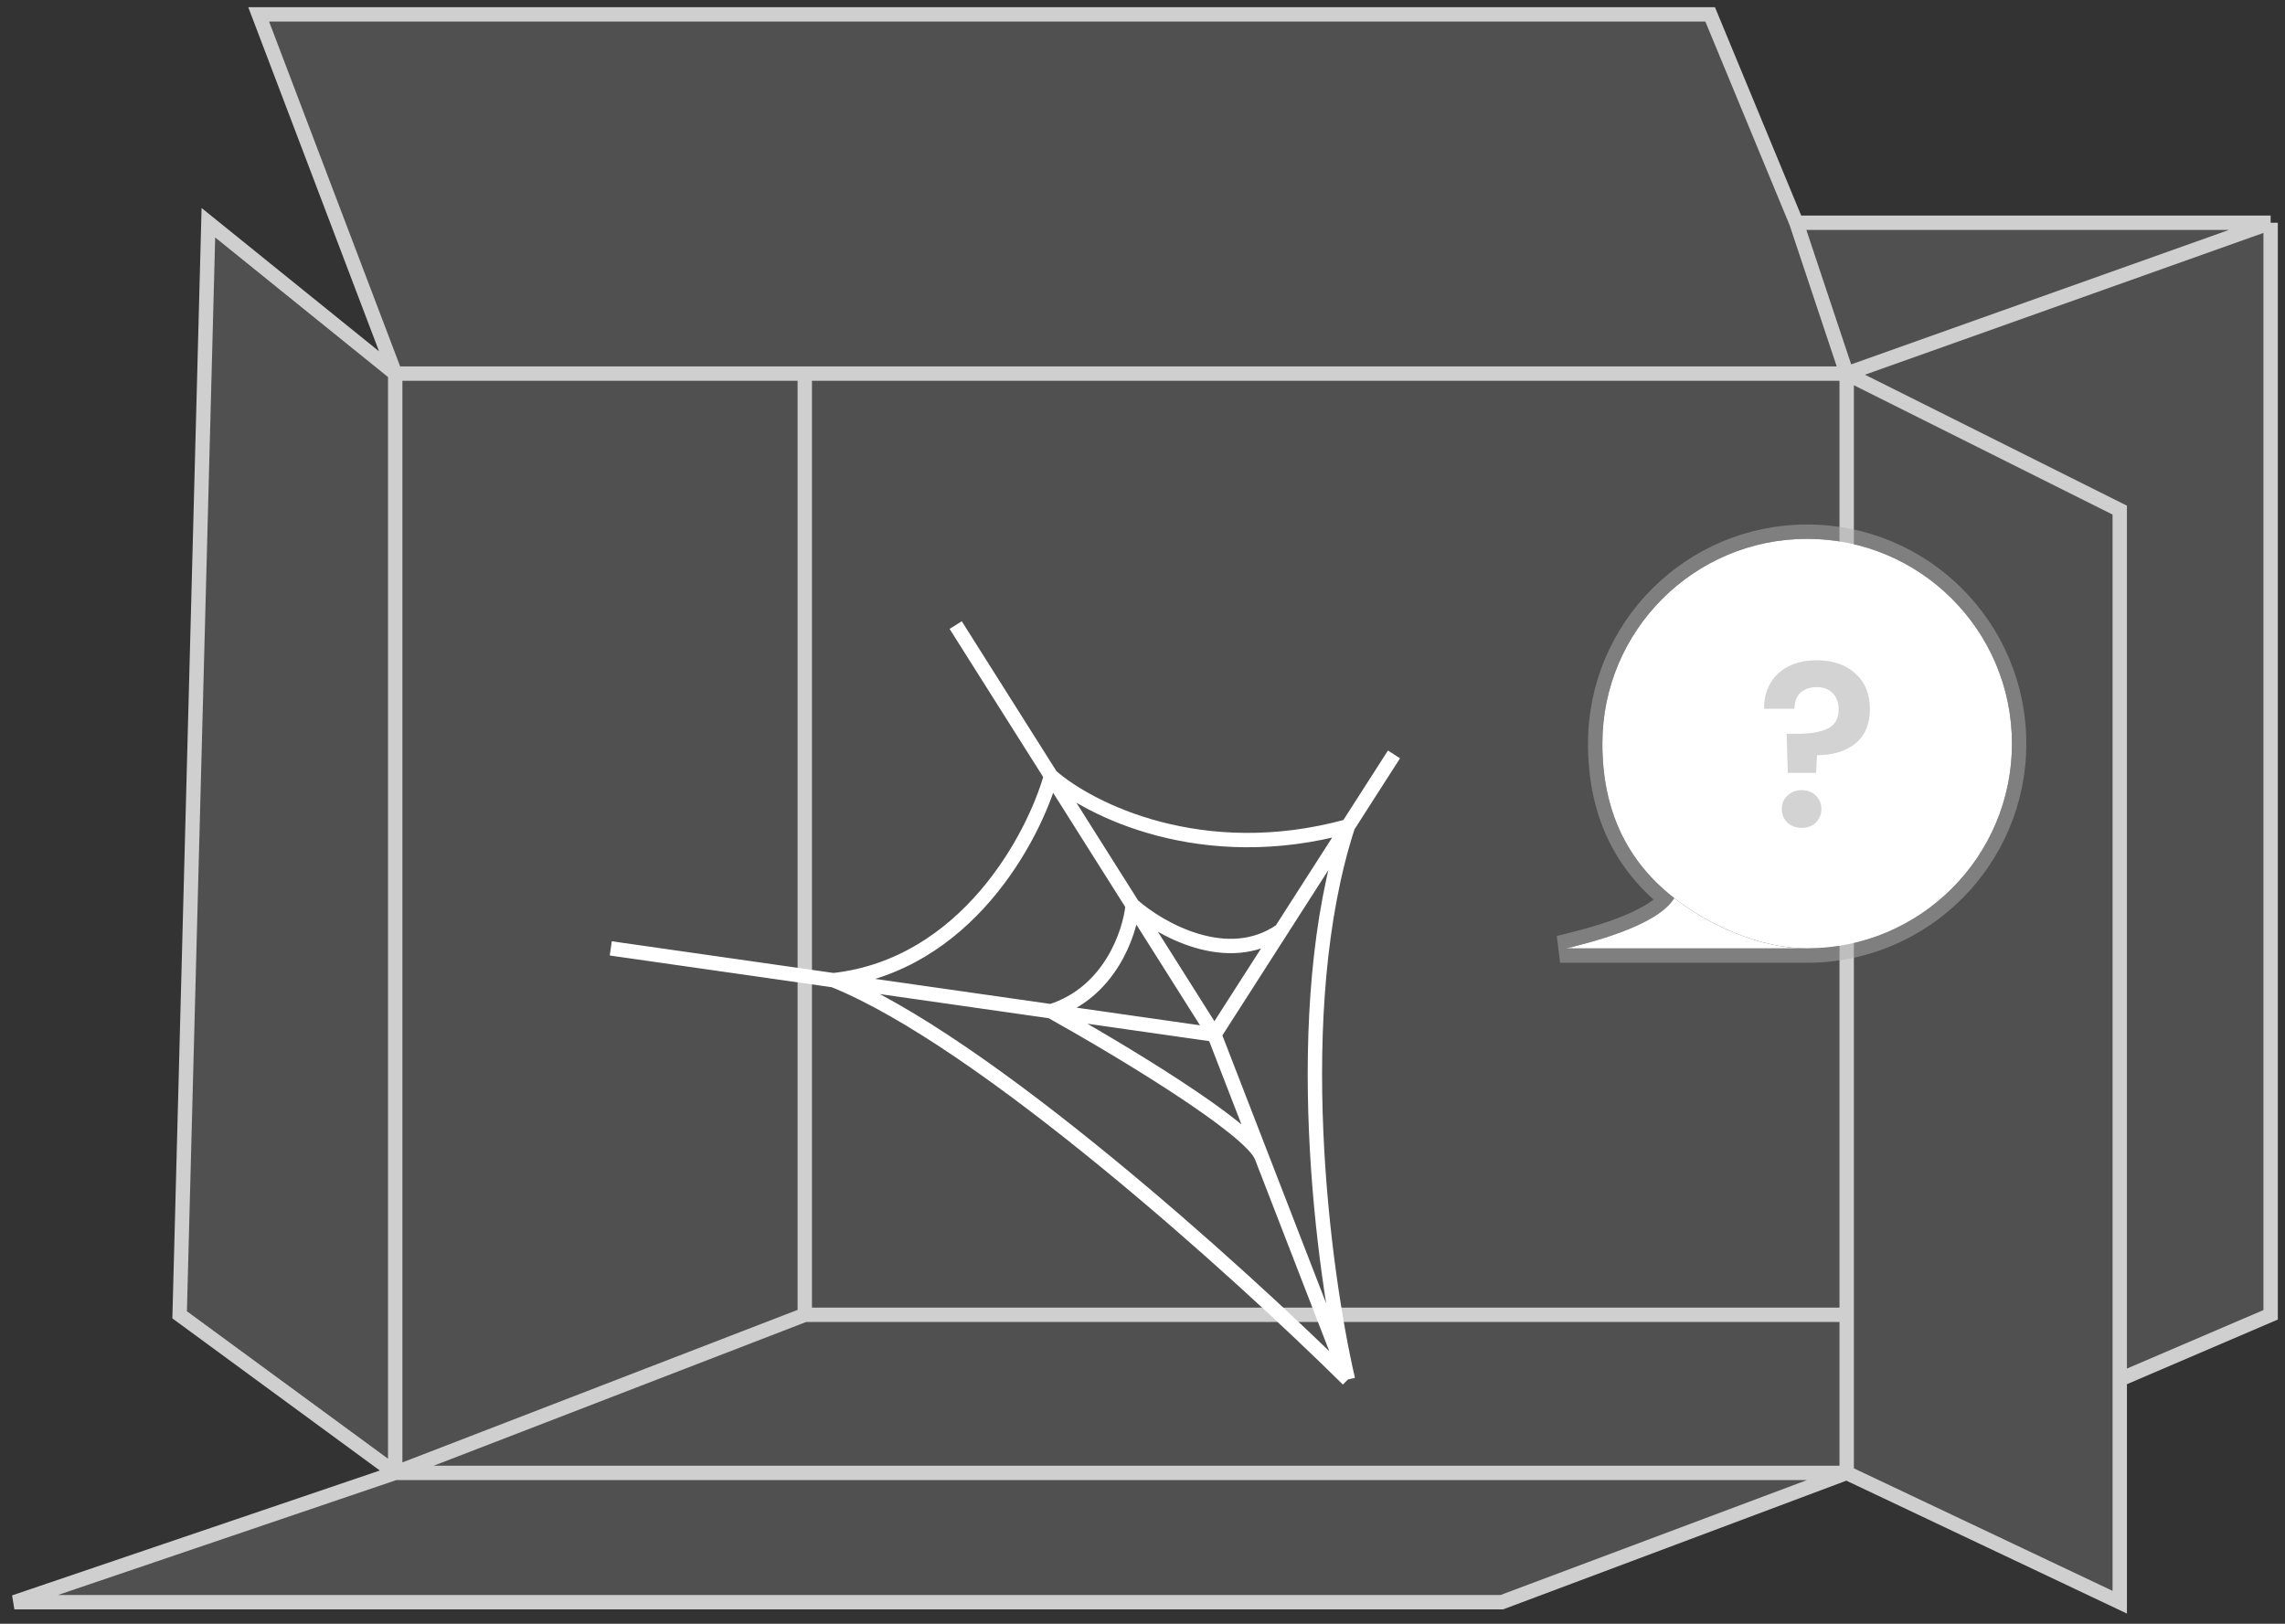 <svg width="159" height="113" viewBox="0 0 159 113" fill="none" xmlns="http://www.w3.org/2000/svg">
<rect x="0" y="0" width="159" height="113" fill="#333333" stroke="none"/>
<path d="M1 111.5L27.5 102.5L12.5 91.5L14.5 15.5L27.5 26L18 1H119L125 15.5H158V91.5L147.5 96V111.5L128.5 102.5L104.5 111.5H1Z" fill="#C7C7C7" fill-opacity="0.2"/>
<path d="M27.5 102.5L1 111.5H104.5L128.5 102.5M27.5 102.5L12.5 91.5L14.5 15.5L27.5 26M27.5 102.5H128.5M27.5 102.5V26M27.5 102.5L56 91.5M128.5 102.5L147.5 111.5V96M128.5 102.5V91.5M147.5 96L158 91.5V15.5M147.5 96V35.5L128.5 26M158 15.5H125M158 15.5L128.5 26M125 15.5L119 1H18L27.5 26M125 15.5L128.5 26M27.5 26H56M128.5 26V91.5M128.5 26H56M56 91.5H128.5M56 91.5V26" stroke="#CFCFCF"/>
<path d="M97 52.5L93.795 57.5M84.5 72L78.816 63M84.5 72L73.132 70.376M84.5 72L89.147 64.75M84.5 72L87.792 80.5M42.5 66L58 68.214M66.5 43.5L73.132 54M73.132 54C71.921 58.309 67.2 67.186 58 68.214M73.132 54C75.784 56.333 83.631 60.3 93.795 57.5M73.132 54L78.816 63M58 68.214L73.132 70.376M58 68.214C68.4 72.386 86.197 88.476 93.795 96M93.795 57.5L89.147 64.75M93.795 57.5C89.631 70.3 92.06 88.5 93.795 96M78.816 63C78.632 64.917 77.237 69.077 73.132 70.376M78.816 63C80.71 64.667 85.43 67.35 89.147 64.75M73.132 70.376C77.696 72.917 87.017 78.5 87.792 80.5M93.795 96L87.792 80.5" stroke="white"/>
<path d="M109 66H125.75C122.452 66 118.915 64.381 116.5 62.5C115.3 64.498 110.333 65.665 109 66Z" fill="white"/>
<path d="M125.75 66C133.62 66 140 59.62 140 51.75C140 43.88 133.62 37.5 125.75 37.5C117.88 37.5 111.5 43.88 111.5 51.75C111.5 56.322 113.153 59.892 116.5 62.5C118.915 64.381 122.452 66 125.75 66Z" fill="white"/>
<path d="M111 51.75C111 56.285 112.587 59.904 115.811 62.587C115.555 62.868 115.196 63.146 114.751 63.415C114.132 63.789 113.388 64.12 112.625 64.406C111.216 64.933 109.792 65.287 109.051 65.472C108.988 65.487 108.931 65.502 108.878 65.515L109 66.5H125.75C133.896 66.5 140.5 59.896 140.5 51.75C140.5 43.604 133.896 37 125.75 37C117.604 37 111 43.604 111 51.75Z" stroke="#AEAEAE" stroke-opacity="0.5"/>
<path d="M126.419 45.948C127.529 45.948 128.419 46.252 129.091 46.86C129.774 47.458 130.115 48.284 130.115 49.34C130.115 50.386 129.779 51.186 129.107 51.74C128.435 52.284 127.545 52.556 126.435 52.556L126.371 53.788H124.403L124.323 51.068H125.043C125.971 51.068 126.686 50.946 127.187 50.7C127.689 50.455 127.939 50.007 127.939 49.356C127.939 48.887 127.801 48.514 127.523 48.236C127.257 47.959 126.889 47.82 126.419 47.82C125.929 47.82 125.545 47.954 125.267 48.22C125.001 48.487 124.867 48.855 124.867 49.324H122.755C122.745 48.674 122.883 48.092 123.171 47.58C123.459 47.068 123.881 46.668 124.435 46.38C125.001 46.092 125.662 45.948 126.419 45.948ZM125.379 57.612C124.974 57.612 124.638 57.49 124.371 57.244C124.115 56.988 123.987 56.674 123.987 56.3C123.987 55.927 124.115 55.618 124.371 55.372C124.638 55.116 124.974 54.988 125.379 54.988C125.774 54.988 126.099 55.116 126.355 55.372C126.611 55.618 126.739 55.927 126.739 56.3C126.739 56.674 126.611 56.988 126.355 57.244C126.099 57.49 125.774 57.612 125.379 57.612Z" fill="#A8A8A8" fill-opacity="0.5"/>
</svg>
